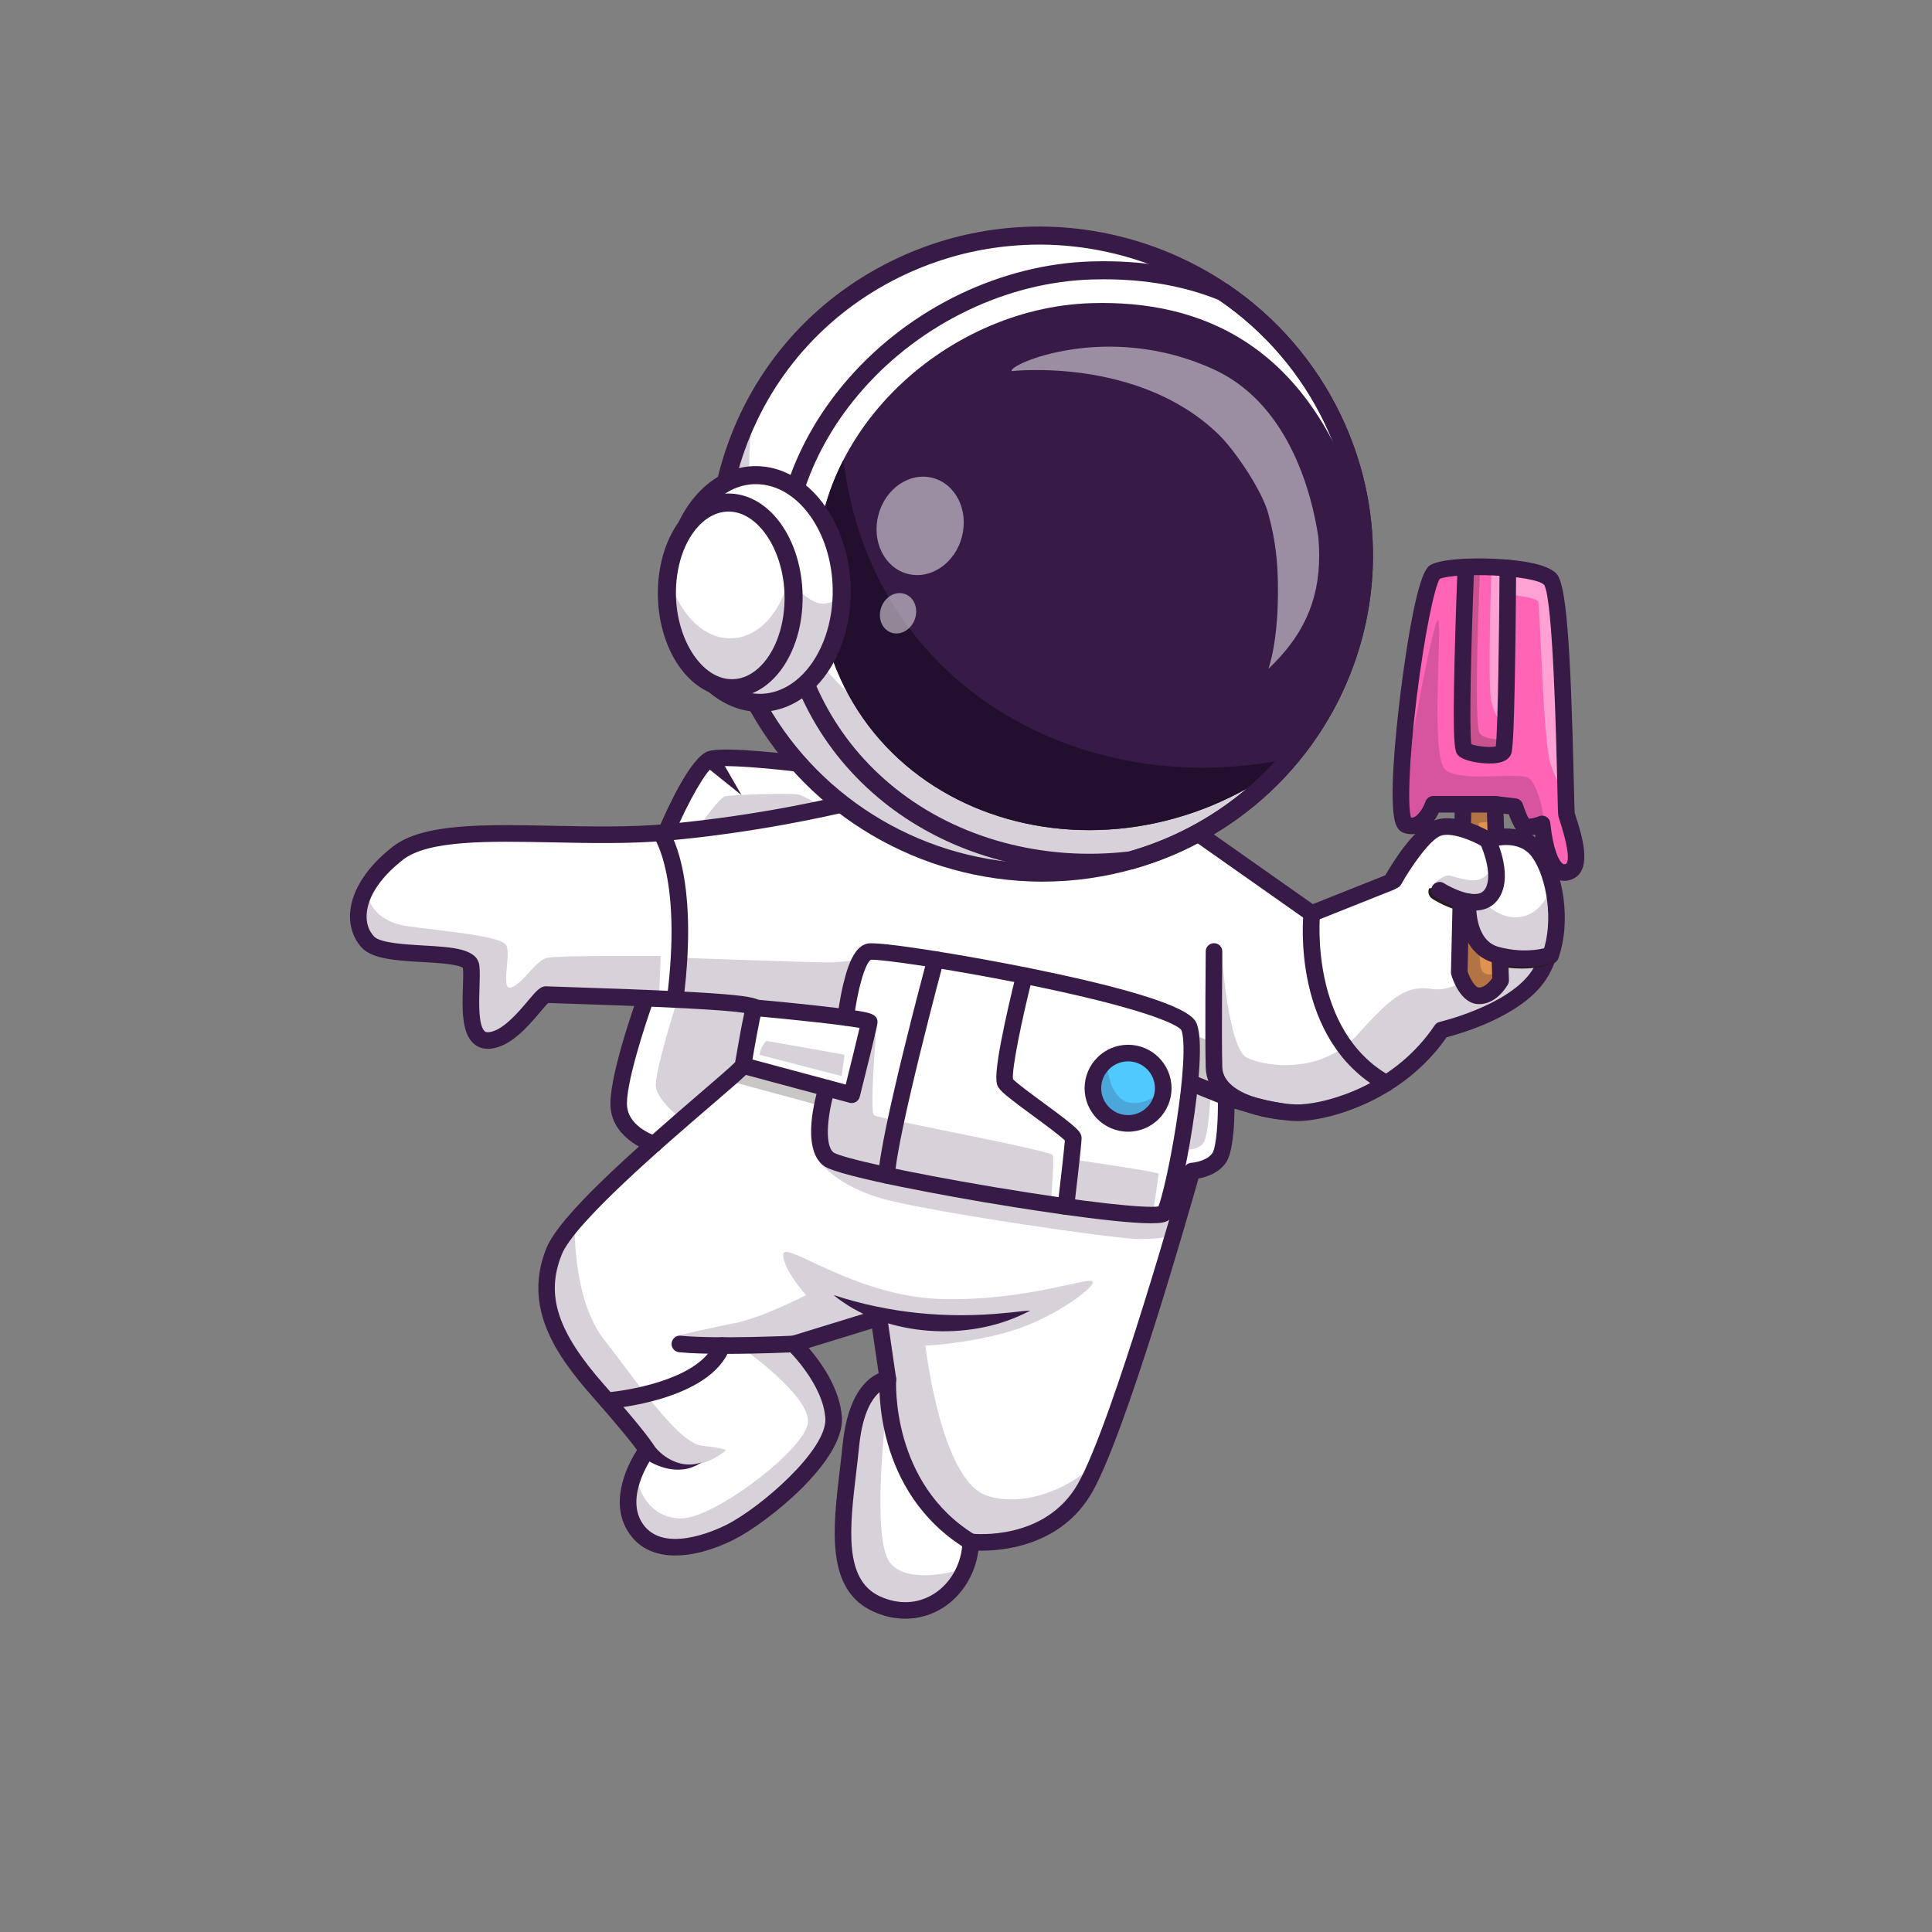 <svg width="844" height="844" viewBox="0 0 844 844" fill="none" xmlns="http://www.w3.org/2000/svg">
<rect x="0" y="0" width="844" height="844" fill="#808080" stroke="none"/>
<g clip-path="url(#clip0_1_486)">
<path d="M492.797 490.767C501.284 490.767 508.164 483.887 508.164 475.4C508.164 466.913 501.284 460.033 492.797 460.033C484.31 460.033 477.43 466.913 477.43 475.4C477.43 483.887 484.31 490.767 492.797 490.767Z" fill="#50C9FF"/>
<path d="M351.117 335.853C339.248 334.37 321.817 332.711 314.128 333.129L323.938 347.348L310.007 334.173C305.986 337.332 298.987 350.6 294.197 361.319C327.115 358.166 355.212 352.191 365.842 349.747C358.36 344.445 352.813 337.95 351.117 335.853Z" fill="white"/>
<path d="M282.166 434.027C286.146 434.192 289.8 434.352 293.155 434.51C298.7 388.957 289.893 369.999 287.559 365.925C272.671 366.999 256.922 366.699 241.643 366.393C213.353 365.819 186.627 365.283 175.012 374.352C165.059 382.123 159.229 390.863 158.596 398.959C158.25 403.4 159.503 407.285 162.221 410.19C165.342 413.526 175.778 414.123 184.986 414.649C196.836 415.326 207.071 415.913 207.81 422.002C208.092 424.338 207.989 427.543 207.867 431.252C207.628 438.509 207.305 448.449 210.551 451.58C211.308 452.312 212.234 452.614 213.481 452.53C220.21 452.072 227.232 443.741 231.876 438.228C235.318 434.147 236.932 432.299 238.825 432.48C239.289 432.523 243.112 432.645 247.952 432.799C261.359 433.227 272.578 433.63 281.987 434.019C282.048 434.019 282.107 434.027 282.166 434.027Z" fill="white"/>
<path d="M307.155 478.504C314.466 472.226 321.387 466.28 322.655 464.761C322.748 464.244 322.879 463.468 323.045 462.508C324.556 453.72 326.071 445.227 327.12 441.218C322.712 440.209 308.094 439.18 283.502 438.137C281.13 444.904 271.091 474.347 272.403 483.969C273.536 492.282 282.286 496.342 285.295 497.504C293.094 490.581 300.734 484.019 307.155 478.504Z" fill="white"/>
<path d="M652.003 419.77C639.007 416.271 637.959 401.413 637.996 396.222C632.135 394.8 626.921 391.511 626.531 391.259C625.592 390.658 625.322 389.411 625.923 388.472C626.524 387.535 627.776 387.263 628.71 387.862C628.858 387.955 643.345 396.963 648.437 390.525C652.847 384.944 649.116 373.573 647.025 368.984C643.067 366.741 633.253 362.257 627.647 364.247C621.617 366.387 612.474 380.855 609.461 386.248C609.235 386.653 608.876 386.968 608.446 387.139L574.975 400.476C574.483 408.205 573.241 451.962 605.555 470.853C613.7 465.557 621.657 458.385 628.073 448.818C628.36 448.392 628.797 448.092 629.297 447.976C629.588 447.909 658.499 441.093 669.636 426.245C670.887 424.576 671.942 422.743 672.831 420.795C670.824 421.181 668.148 421.523 664.924 421.523C661.255 421.523 656.883 421.082 652.003 419.77Z" fill="white"/>
<path d="M651.353 368.855C653.336 373.791 657.263 385.866 651.604 393.025C649.353 395.874 646.228 396.878 642.947 396.878C642.649 396.878 642.349 396.857 642.05 396.84C642.132 401.622 643.347 413.26 653.051 415.87C663.878 418.784 671.919 417.001 674.542 416.238C678.956 401.708 675.618 383.073 669.592 374.436C664.327 366.887 655.389 367.912 651.353 368.855Z" fill="white"/>
<path d="M385.811 605.205C382.336 606.889 375.65 612.571 373.73 631.599C373.354 635.313 372.902 639.125 372.466 642.814C369.524 667.631 366.745 691.071 383.758 698.843C392.38 702.782 401.244 702.375 408.72 697.703C416.396 692.907 421.405 684.146 421.992 674.647C388.683 653.604 385.904 615.81 385.811 605.205Z" fill="white"/>
<g opacity="0.25">
<path d="M626.362 385.697C626.362 385.697 629.835 382.659 632.179 383.18C634.524 383.701 641.383 386.219 645.116 384.83C648.848 383.442 650.308 380.403 650.308 380.403C650.308 380.403 651.682 385.959 650.308 389.432C648.935 392.905 646.852 394.555 642.945 394.207C639.037 393.859 633.829 393.34 632.96 392.298C632.093 391.253 626.362 385.697 626.362 385.697Z" fill="#261C1B"/>
</g>
<path d="M389.491 511.833C401.459 514.376 417.006 517.323 435.177 520.351C445.835 522.128 455.427 523.605 463.879 524.799C465.086 514.542 466.671 500.572 466.837 497.648C465.468 495.871 457.997 490.379 452.479 486.321C444.163 480.209 439.017 476.351 437.652 474.355C434.949 470.399 440.874 444.334 445.033 427.733C432.556 425.258 420.481 423.11 410.178 421.439C407.236 432.506 391.329 492.852 389.491 511.833Z" fill="white"/>
<path d="M507.187 528.439C510.626 521.797 522.312 462.065 517.596 449.434C516.309 445.982 497.901 438.504 450.264 428.786C449.842 428.699 449.42 428.615 448.998 428.53C444.117 448.065 439.891 469.287 441.049 472.191C442.062 473.655 449.164 478.877 454.872 483.074C468.494 493.09 470.891 495.211 470.891 497.264C470.891 499.585 468.656 518.765 467.88 525.36C490.803 528.49 504.484 529.382 507.187 528.439ZM492.797 458.013C502.383 458.013 510.181 465.812 510.181 475.4C510.181 484.986 502.383 492.784 492.797 492.784C483.211 492.784 475.413 484.986 475.413 475.4C475.413 465.814 483.213 458.013 492.797 458.013Z" fill="white"/>
<path d="M570.955 400.056L519.17 363.604C514.709 365.496 497.006 372.466 472.245 375.156C446.392 377.962 407.833 376.337 370.546 352.786C364.87 354.168 331.576 361.996 291.969 365.579C295.411 372.51 302.302 392.468 297.2 434.704C322.273 435.964 328.609 437.067 330.523 438.281C348.709 439.918 360.31 441.207 367.722 442.214C368.811 433.917 372.042 415.351 379.279 413.763C383.516 412.826 418.978 418.286 450.85 424.781C495.274 433.833 519.003 441.653 521.381 448.018C522.959 452.243 522.932 461.13 522.014 471.591L531.591 475.469C529.682 472.973 528.439 469.975 528.325 466.361C527.973 455.112 528.321 416.029 528.323 415.634C528.333 414.526 529.234 413.634 530.342 413.634C530.346 413.634 530.355 413.634 530.361 413.634C531.475 413.644 532.372 414.556 532.361 415.67C532.357 416.062 532.011 455.066 532.359 466.234C532.604 473.992 540.111 478.345 547.163 480.73C550.925 481.751 555.234 482.77 559.372 483.414C559.407 483.418 559.441 483.42 559.447 483.422C559.492 483.426 559.534 483.441 559.578 483.447C562.783 483.937 565.877 484.196 568.516 484.042C575.965 483.616 588.783 480.664 601.669 473.233C569.105 452.565 570.445 407.926 570.955 400.056Z" fill="white"/>
<path d="M380.138 417.71C376.903 418.419 373.301 430.896 371.719 442.794C380.252 444.109 380.889 444.853 381.216 445.242C381.56 445.653 381.767 446.295 381.718 446.828C381.539 448.795 375.278 473.754 374.027 478.738C373.894 479.263 373.559 479.711 373.092 479.987C372.78 480.171 372.426 480.263 372.069 480.263C371.894 480.263 371.719 480.24 371.546 480.194L362.587 477.786C360.517 485.298 357.683 500.585 363.215 504.763C364.741 505.915 372.679 508.151 385.524 510.974C387.618 491.086 402.928 432.983 406.175 420.797C391.941 418.561 381.847 417.375 380.138 417.71Z" fill="white"/>
<path d="M369.244 446.493C369.218 446.491 369.197 446.48 369.172 446.478C359.818 445.214 344.977 443.651 330.983 442.38C329.825 446.902 327.833 458.478 327.023 463.194C326.972 463.487 326.926 463.759 326.881 464.016L370.609 475.767C373.065 465.975 376.439 452.312 377.424 447.833C375.878 447.461 373.029 447.004 369.294 446.497C369.277 446.493 369.261 446.495 369.244 446.493Z" fill="white"/>
<path d="M316.928 589.836C316.878 589.836 316.829 589.836 316.778 589.836C309.02 606.944 279.919 612.141 269.251 613.487C280.778 626.847 283.63 631.154 284.297 632.299C285.472 633.669 287.006 635.042 288.572 636.178C290.243 637.385 292.066 638.389 294.012 639.111C295.953 639.87 298.044 640.174 300.154 640.168C302.293 640.223 304.376 639.583 306.433 638.864C304.528 639.883 302.49 640.879 300.251 641.172C298.046 641.526 295.712 641.55 293.478 641.056C291.235 640.602 289.055 639.809 287.004 638.767C285.645 638.06 284.369 637.292 283.118 636.391C280.124 641.107 272.69 654.689 278.674 665.306C287.861 681.604 313.002 670.087 317.947 667.617C331.538 660.822 363.118 634.954 362.156 619.54C361.285 605.612 348.796 592.106 345.922 589.173C342.411 589.325 329.563 589.836 316.928 589.836Z" fill="white"/>
<path d="M521.605 475.786C519.208 498.551 513.274 526.498 510.415 530.914C509.728 531.975 508.449 532.323 507.411 532.505C506.438 532.678 505.05 532.758 503.298 532.758C495.905 532.758 482.051 531.304 465.772 529.072C465.728 529.074 465.688 529.095 465.643 529.095C465.563 529.095 465.485 529.091 465.403 529.08C465.23 529.059 465.069 529.013 464.915 528.952C423.454 523.227 366.868 512.582 360.776 507.982C352.621 501.823 356.885 483.217 358.681 476.735L325.345 467.779C323.689 469.551 319.697 473.047 309.784 481.563C288.739 499.637 249.567 533.286 243.884 547.494C236.525 565.898 241.827 582.328 262.798 606.098C263.936 607.387 265.01 608.611 266.031 609.779C271.983 609.17 303.298 605.241 312.255 589.806C306.482 589.741 301.008 589.545 296.799 589.125C295.689 589.015 294.881 588.025 294.993 586.916C295.103 585.806 296.088 584.97 297.202 585.109C311.858 586.569 343.322 585.246 346.367 585.114L381.096 574.426C375.093 572.274 369.299 569.495 364.167 565.759C370.984 568.668 377.985 570.81 385.071 572.473C388.618 573.285 392.179 573.99 395.766 574.53C397.568 574.749 399.358 575.03 401.153 575.277L406.572 575.72C408.372 575.946 410.186 575.925 411.997 576.003C413.807 576.049 415.619 576.169 417.432 576.074L422.878 575.975C423.789 575.994 424.688 575.836 425.596 575.783L428.317 575.585C431.966 575.418 435.557 574.787 439.205 574.357C441.047 574.22 442.815 573.732 444.638 573.445C446.449 573.114 448.276 572.812 450.12 572.529C448.405 573.219 446.672 573.888 444.925 574.526C443.172 575.142 441.437 575.863 439.627 576.294C436.019 577.193 432.415 578.267 428.697 578.712C421.323 580.071 413.763 580.159 406.278 579.742C399.421 579.286 392.629 578.001 386.06 576.047L389.867 602.19C389.867 602.192 389.867 602.192 389.867 602.194C389.886 602.331 389.892 602.47 389.884 602.612C389.854 603.07 387.362 648.521 424.749 671.619C428.761 671.927 458.499 673.316 472.324 648.888C487.653 621.806 518.45 512.139 518.758 511.036C518.99 510.209 519.72 509.618 520.579 509.565C520.651 509.561 528.12 509.025 530.988 504.581C533.151 501.233 533.75 488.674 533.64 480.654L521.605 475.786Z" fill="white"/>
<g opacity="0.2">
<path d="M331.783 460.797L367.64 470.087C367.64 470.087 369.028 460.972 368.855 460.797C368.682 460.624 334.821 454.72 334.821 454.72C334.821 454.72 332.582 456.475 331.783 460.797Z" fill="#371A45"/>
</g>
<g opacity="0.25">
<path d="M359.088 483.196L321.843 473.121L326.4 467.783C326.4 467.783 359.719 476.176 359.989 476.626C360.259 477.075 359.088 483.196 359.088 483.196Z" fill="#261C1B"/>
</g>
<g opacity="0.2">
<path d="M516.536 502.21C516.536 502.21 523.438 502.864 525.782 499.218C528.127 495.571 528.907 476.949 528.907 476.949L520.642 473.82L516.536 502.21Z" fill="#371A45"/>
</g>
<g opacity="0.2">
<path d="M357.997 507.548C357.997 507.548 365.6 518.096 385.655 523.696C405.711 529.296 486.845 541.276 497.652 541.276C508.459 541.276 511.586 539.974 511.846 539.453C512.105 538.932 513.321 529.945 513.321 529.945L509.502 529.424C509.502 529.424 472.646 530.336 428.889 522.001C385.134 513.669 357.997 507.548 357.997 507.548Z" fill="#371A45"/>
</g>
<g opacity="0.2">
<path d="M483.914 467.439C483.914 467.439 485.281 480.852 494.006 481.764C502.731 482.675 508.592 475.4 508.592 475.4C508.592 475.4 503.383 492.833 491.077 490.358C478.772 487.883 475.451 478.767 478.185 472.712C480.918 466.656 483.914 467.439 483.914 467.439Z" fill="#371A45"/>
</g>
<g opacity="0.2">
<path d="M162.223 410.192C165.344 413.528 175.78 414.125 184.988 414.651C196.838 415.328 207.073 415.915 207.812 422.004C208.094 424.34 207.991 427.545 207.869 431.254C207.63 438.511 207.307 448.451 210.553 451.582C211.12 452.131 211.783 452.437 212.604 452.521C212.606 452.521 212.606 452.521 212.608 452.521C212.88 452.549 213.171 452.551 213.481 452.53C220.21 452.072 227.232 443.741 231.876 438.228C235.318 434.147 236.932 432.299 238.825 432.48C239.289 432.523 243.112 432.645 247.952 432.799C261.359 433.227 272.578 433.63 281.987 434.019C282.044 434.014 282.103 434.023 282.162 434.025C284.152 434.107 286.061 434.187 287.89 434.268C288.106 433.008 288.625 417.649 288.625 417.649C288.625 417.649 244.091 417.295 239.057 418.434C234.02 419.573 228.464 429.623 223.428 431.36C218.391 433.096 223.428 417.122 221.17 412.954C218.912 408.787 194.082 406.878 178.107 404.62C162.132 402.362 160.674 391.226 160.674 391.226C159.495 393.831 158.79 396.425 158.592 398.955C158.25 403.4 159.505 407.285 162.223 410.192Z" fill="#371A45"/>
</g>
<g opacity="0.2">
<path d="M298.658 418.47C298.371 423.479 297.9 428.872 297.196 434.706C322.269 435.966 328.605 437.07 330.519 438.283C348.705 439.92 360.306 441.209 367.718 442.216C368.467 436.5 370.235 425.916 373.626 419.36C371.641 419.719 367.005 420.424 361.299 420.424C354.235 420.426 305.882 418.725 298.658 418.47Z" fill="#371A45"/>
</g>
<g opacity="0.2">
<path d="M286.551 474.948C287.321 479.951 294.41 486.378 296.47 487.712C300.255 484.431 303.865 481.329 307.155 478.504C314.466 472.226 321.387 466.28 322.655 464.761C322.748 464.244 322.879 463.468 323.045 462.508C324.505 454.019 325.968 445.818 327.01 441.655C326.322 441.387 324.976 441.011 323.193 440.604C318.312 440.021 310.083 439.431 298.565 438.838C297.219 439.078 295.995 439.412 294.957 439.872C294.957 439.872 285.681 469.304 286.551 474.948Z" fill="#371A45"/>
</g>
<g opacity="0.2">
<path d="M470.002 506.725C469.289 513.308 468.333 521.493 467.878 525.358C485.657 527.787 497.844 528.865 503.695 528.789C504.725 524.327 505.982 513.498 506.145 512.804C506.347 511.935 470.066 506.733 470.002 506.725Z" fill="#371A45"/>
</g>
<g opacity="0.2">
<path d="M459.929 504.64C459.395 503.041 414.961 494.491 393.365 489.953C391.432 499 389.974 506.849 389.491 511.835C401.459 514.378 417.006 517.326 435.177 520.353C443.917 521.811 451.928 523.063 459.195 524.126C459.558 519.406 460.497 506.343 459.929 504.64Z" fill="#371A45"/>
</g>
<g opacity="0.2">
<path d="M382.659 452.072C382.659 452.072 381.513 452.373 380.425 452.76C378.479 460.995 374.934 475.123 374.027 478.74C373.894 479.265 373.559 479.713 373.092 479.989C372.78 480.173 372.426 480.266 372.069 480.266C371.894 480.266 371.719 480.242 371.546 480.196L362.587 477.788C360.517 485.3 357.683 500.587 363.215 504.765C364.741 505.917 372.679 508.153 385.524 510.977C386.071 505.792 387.518 497.998 389.413 489.109C385.073 488.167 382.26 487.492 381.88 487.233C379.794 485.8 382.659 452.072 382.659 452.072Z" fill="#371A45"/>
</g>
<g opacity="0.25">
<path d="M522.012 471.596L531.589 475.474C529.68 472.978 528.437 469.979 528.323 466.365C528.241 463.723 528.196 459.539 528.177 454.69L522.312 452.365C522.875 457.123 522.683 463.932 522.012 471.596Z" fill="#261C1B"/>
</g>
<g opacity="0.2">
<path d="M544.724 462.052C536.448 458.011 533.653 415.657 533.653 415.657L532.275 427.079C532.199 439.604 532.127 458.912 532.357 466.24C532.602 473.999 540.109 478.352 547.161 480.736C550.923 481.757 555.232 482.776 559.369 483.42C559.405 483.424 559.439 483.426 559.445 483.428C559.49 483.433 559.532 483.447 559.576 483.454C562.781 483.943 565.874 484.203 568.514 484.049C575.962 483.623 588.781 480.671 601.666 473.239C595.092 469.066 589.918 463.905 585.822 458.277C570.725 468.49 551.824 465.519 544.724 462.052Z" fill="#371A45"/>
</g>
<g opacity="0.2">
<path d="M625.929 432.058C614.643 430.322 608.566 434.662 592.937 452.07C591.69 453.458 590.384 454.701 589.04 455.834C593.224 461.584 598.611 466.793 605.553 470.853C613.698 465.557 621.655 458.385 628.071 448.818C628.358 448.392 628.795 448.092 629.295 447.976C629.586 447.909 658.497 441.093 669.634 426.245C670.885 424.576 671.94 422.743 672.828 420.795C670.822 421.181 668.146 421.523 664.922 421.523C661.255 421.523 656.883 421.082 652.005 419.77C652.003 419.77 637.216 433.795 625.929 432.058Z" fill="#371A45"/>
</g>
<g opacity="0.25">
<path d="M665.171 400.716C657.362 403.274 650.72 398.208 648.122 395.796C646.523 396.553 644.763 396.876 642.949 396.876C642.847 396.876 642.744 396.868 642.643 396.864C642.436 396.994 642.24 397.123 642.064 397.248C642.206 402.244 643.603 413.328 653.053 415.87C663.88 418.784 671.921 417.001 674.544 416.238C677.027 408.066 677.057 398.594 675.535 390.333C673.885 394.154 670.784 398.879 665.171 400.716Z" fill="#261C1B"/>
</g>
<g opacity="0.2">
<path d="M306.431 631.523C300.607 630.818 292.127 621.692 283.474 610.841C277.739 612.265 272.589 613.065 269.249 613.487C280.776 626.847 283.628 631.154 284.295 632.299C285.47 633.669 287.004 635.042 288.57 636.178C290.241 637.385 292.064 638.389 294.01 639.111C295.951 639.87 298.042 640.174 300.152 640.168C302.291 640.223 304.374 639.583 306.431 638.864C305.844 639.178 305.239 639.482 304.625 639.771C312.453 638.039 317.196 633.481 317.196 633.481C317.196 633.481 316.85 632.787 306.431 631.523Z" fill="#371A45"/>
</g>
<g opacity="0.2">
<path d="M251.128 538.153C251.128 538.153 249.858 538.985 248.625 539.791C246.395 542.726 244.749 545.338 243.886 547.499C236.527 565.902 241.829 582.333 262.8 606.102C263.938 607.391 265.012 608.615 266.033 609.784C268.242 609.558 273.945 608.872 280.7 607.313C274.789 599.708 268.924 591.633 263.891 585.211C250.693 568.366 251.128 538.153 251.128 538.153Z" fill="#371A45"/>
</g>
<g opacity="0.2">
<path d="M352.967 621.325C352.1 632.96 311.727 663.606 297.402 663.346C283.078 663.086 279.345 649.802 279.345 649.802C278.94 649.255 278.193 649.097 277.353 649.298C276.022 654.446 275.804 660.217 278.672 665.306C287.859 681.604 313 670.087 317.945 667.617C331.536 660.822 363.116 634.954 362.154 619.54C361.283 605.612 348.794 592.106 345.92 589.173C343.213 589.289 334.935 589.621 325.491 589.766C330.2 593.191 353.75 610.853 352.967 621.325Z" fill="#371A45"/>
</g>
<g opacity="0.2">
<path d="M431.105 653.368C410.963 646.688 404.278 587.814 404.278 587.814C404.278 587.814 420.036 587.38 439.321 582.17C458.606 576.961 477.727 563.026 477.432 560.032C477.136 557.036 448.556 568.628 410.79 567.455C373.023 566.284 342.158 541.278 342.158 548.051C342.158 554.822 352.142 565.763 352.142 565.763C352.142 565.763 333.171 575.661 320.669 578.075C308.168 580.488 294.537 583.822 294.537 583.822L295.145 586.325H295.155C295.493 585.531 296.301 585 297.202 585.114C311.858 586.574 343.322 585.251 346.367 585.118L381.096 574.431C375.093 572.278 369.299 569.5 364.167 565.763C370.984 568.672 377.985 570.814 385.071 572.477C388.618 573.289 392.179 573.994 395.766 574.534C397.568 574.753 399.358 575.034 401.153 575.281L406.572 575.724C408.371 575.95 410.186 575.929 411.996 576.007C413.807 576.053 415.619 576.173 417.432 576.079L422.878 575.979C423.789 575.998 424.688 575.84 425.595 575.787L428.317 575.589C431.965 575.422 435.557 574.791 439.205 574.361C441.047 574.224 442.815 573.736 444.638 573.449C446.449 573.118 448.276 572.816 450.12 572.534C448.405 573.224 446.672 573.893 444.925 574.53C443.172 575.146 441.437 575.868 439.627 576.298C436.019 577.197 432.415 578.271 428.697 578.716C421.323 580.075 413.763 580.164 406.278 579.746C399.421 579.29 392.629 578.005 386.06 576.051L389.867 602.194C389.867 602.196 389.867 602.196 389.867 602.198C389.886 602.335 389.892 602.475 389.884 602.616C389.854 603.074 387.362 648.525 424.749 671.624C428.76 671.932 458.499 673.32 472.323 648.893C473.514 646.791 474.796 644.189 476.151 641.183C467.987 649.108 448.122 659.01 431.105 653.368Z" fill="#371A45"/>
</g>
<g opacity="0.2">
<path d="M388.649 682.446C380.705 671.767 386.942 618.373 386.942 618.373L386.938 618.325C386.05 612.619 385.835 607.977 385.809 605.205C382.334 606.889 375.647 612.571 373.727 631.599C373.352 635.313 372.9 639.125 372.463 642.814C369.522 667.631 366.743 691.071 383.756 698.843C392.378 702.782 401.242 702.375 408.718 697.703C413.197 694.905 416.759 690.751 419.071 685.893C414.358 687.214 395.572 691.753 388.649 682.446Z" fill="#371A45"/>
</g>
<g opacity="0.2">
<path d="M306.735 359.217C306.735 359.217 308.507 359.322 310.946 359.438C330.137 356.985 346.601 353.87 357.303 351.621C355.67 350.15 351.302 347.897 349.19 347.19C347.152 346.51 332.874 346.821 323.9 347.289L323.94 347.346L323.881 347.289C320.245 347.479 317.479 347.696 316.766 347.884C314.289 348.538 306.735 359.217 306.735 359.217Z" fill="#371A45"/>
</g>
<path d="M395.501 707.135C390.816 707.135 386.037 706.086 381.416 703.974C360.662 694.494 363.815 667.885 366.864 642.151C367.298 638.486 367.746 634.696 368.117 631.031C370.324 609.153 378.766 602.152 383.834 599.913L380.986 580.362L353.307 588.88C358.54 594.976 367.001 606.652 367.784 619.186C368.976 638.264 335.159 665.317 320.467 672.662C303.825 680.983 282.816 684.146 273.756 668.074C266.263 654.781 274.682 639.102 278.284 633.449C276.332 630.74 271.247 624.199 258.568 609.83C242.239 591.323 228.524 570.709 238.647 545.399C244.365 531.102 275.108 503.91 306.108 477.284C312.934 471.423 319.41 465.858 321.155 464.021C321.237 463.546 321.34 462.942 321.463 462.238C322.79 454.513 324.126 447.004 325.164 442.482C316.905 441.174 290.946 439.815 247.79 438.437C243.3 438.293 240.787 438.213 239.453 438.156C238.664 438.926 237.318 440.528 236.193 441.861C230.933 448.103 222.985 457.535 213.868 458.157C211.04 458.347 208.54 457.478 206.634 455.64C201.585 450.768 201.929 440.302 202.231 431.067C202.336 427.853 202.436 424.811 202.235 422.89C200.446 421.181 190.596 420.618 184.667 420.28C173.404 419.637 162.765 419.027 158.102 414.043C154.328 410.009 152.507 404.495 152.973 398.518C153.73 388.824 160.324 378.663 171.543 369.902C184.737 359.599 211.162 360.133 241.757 360.749C258.116 361.078 275.034 361.42 290.659 360.034C333.853 356.2 369.651 347.198 370.007 347.108C370.978 346.863 372.008 347.027 372.852 347.568C442.053 391.831 517.144 358.348 517.895 358.004C519.064 357.468 520.436 357.594 521.489 358.335L573.538 394.973L605.175 382.366C608.182 377.15 617.574 361.831 625.761 358.926C633.762 356.084 644.898 361.401 648.994 363.616C655.571 361.776 667.397 361.422 674.223 371.206C682.819 383.526 687.062 412.41 674.151 429.628C663.137 444.311 638.207 451.515 631.962 453.127C613.09 480.225 582.531 488.893 568.837 489.676C559.675 490.193 546.397 486.539 539.295 484.315C539.227 491.421 538.649 503.123 535.733 507.645C532.627 512.46 526.93 514.22 523.552 514.855C518.904 531.294 491.837 625.885 477.24 651.673C463.584 675.795 437.192 677.62 427.41 677.409C426.06 687.763 420.259 697.148 411.714 702.489C406.766 705.578 401.204 707.135 395.501 707.135ZM388.012 606.106C388.014 606.11 377.783 607.427 375.327 631.759C374.951 635.488 374.498 639.309 374.061 643.003C371.191 667.222 368.48 690.099 384.427 697.382C392.54 701.088 400.866 700.72 407.871 696.342C415.394 691.641 420.215 682.889 420.451 673.499C420.477 672.484 420.928 671.524 421.694 670.858C422.462 670.191 423.479 669.872 424.481 669.99C425.787 670.132 456.699 673.24 470.927 648.103C486.159 621.19 516.906 511.709 517.214 510.607C517.629 509.12 518.942 508.061 520.482 507.968C522.339 507.839 527.633 506.826 529.639 503.714C531.408 500.973 532.25 488.946 532.013 479.375C531.984 478.181 532.545 477.048 533.513 476.349C534.482 475.649 535.731 475.47 536.858 475.875C537.058 475.946 557.152 483.091 568.419 482.441C581.067 481.719 609.528 473.575 626.738 447.923C627.25 447.16 628.035 446.617 628.932 446.411C629.217 446.345 657.569 439.652 668.349 425.281C678.795 411.353 675.557 385.79 668.275 375.354C662.183 366.625 650.329 370.776 649.827 370.955C648.806 371.322 647.662 371.219 646.732 370.664C642.05 367.885 632.88 364.091 628.181 365.758C623.507 367.416 615.238 379.197 610.858 387.031C610.453 387.757 609.809 388.322 609.037 388.63L574.397 402.434C573.262 402.888 571.972 402.736 570.97 402.031L518.967 365.429C513.34 367.743 496.042 374.189 472.416 376.755C446.44 379.578 407.76 377.96 370.261 354.507C362.918 356.271 330.029 363.817 291.298 367.254C275.281 368.676 258.165 368.33 241.61 367.997C213.612 367.433 187.165 366.899 176.001 375.616C166.407 383.108 160.795 391.441 160.198 399.083C159.887 403.065 160.991 406.527 163.394 409.095C166.076 411.961 177.061 412.589 185.081 413.049C197.652 413.769 208.506 414.389 209.405 421.814C209.702 424.272 209.597 427.532 209.472 431.309C209.257 437.874 208.934 447.793 211.667 450.43C211.977 450.73 212.393 451 213.376 450.932C219.425 450.521 226.454 442.18 230.653 437.198C234.349 432.812 236.212 430.594 238.987 430.887C239.504 430.927 243.452 431.054 248.022 431.2C329.725 433.81 330.897 435.576 332.517 438.019C333.205 439.057 333.353 440.368 332.907 441.522C331.952 444.009 329.432 458.657 328.605 463.47C328.392 464.713 328.229 465.65 328.143 466.133C327.793 468.065 327.288 468.648 310.83 482.785C289.891 500.771 250.915 534.25 245.376 548.094C238.278 565.839 243.5 581.803 264.003 605.038C282.926 626.484 285.586 631.219 285.928 631.949C286.494 633.158 286.346 634.58 285.548 635.648C285.428 635.811 273.268 652.446 280.073 664.519C288.545 679.553 312.512 668.543 317.228 666.184C332.179 658.708 361.409 633.338 360.553 619.642C359.614 604.618 344.371 589.886 344.217 589.741C343.289 588.852 342.898 587.538 343.194 586.287C343.491 585.035 344.424 584.035 345.654 583.656L382.9 572.196C383.908 571.884 385.005 572.029 385.902 572.595C386.797 573.16 387.398 574.089 387.55 575.135L391.458 601.962C391.612 603.017 391.403 604.082 390.696 604.882C389.989 605.682 389.061 606.14 388.012 606.106Z" fill="#371A45"/>
<path d="M294.938 440.239C294.784 440.239 294.63 440.23 294.472 440.209C292.488 439.954 291.085 438.139 291.34 436.154C298.073 383.701 285.846 366.169 285.721 365.998C284.553 364.393 284.886 362.131 286.479 360.945C288.072 359.759 290.311 360.063 291.513 361.643C292.098 362.411 305.718 381.074 298.529 437.078C298.295 438.905 296.734 440.239 294.938 440.239Z" fill="#371A45"/>
<path d="M285.745 503.429C285.403 503.429 285.055 503.381 284.709 503.277C284.054 503.083 268.666 498.348 266.812 484.728C265.176 472.733 277.305 438.654 278.693 434.808C279.372 432.923 281.451 431.951 283.331 432.63C285.213 433.31 286.188 435.386 285.508 437.268C281.904 447.255 272.808 475.075 273.992 483.749C275.224 492.79 286.662 496.299 286.779 496.333C288.697 496.905 289.787 498.922 289.216 500.84C288.749 502.412 287.306 503.429 285.745 503.429Z" fill="#371A45"/>
<path d="M290.975 367.269C290.501 367.269 290.02 367.176 289.557 366.978C287.715 366.193 286.861 364.066 287.646 362.224C291.682 352.752 301.884 330.472 309.448 328.145C316.608 325.946 346.686 329.603 352.644 330.358C353.604 330.481 354.476 330.981 355.064 331.751C355.138 331.848 362.758 341.683 372.723 347.494C374.451 348.502 375.038 350.72 374.029 352.448C373.021 354.176 370.801 354.759 369.075 353.752C359.93 348.42 352.805 340.404 350.285 337.366C336.121 335.623 315.599 333.836 311.579 335.072C308.659 336.247 300.74 349.988 294.311 365.066C293.725 366.442 292.385 367.269 290.975 367.269Z" fill="#371A45"/>
<path d="M314.187 330.405L323.938 347.348L308.685 335.121C304.389 331.194 310.966 325.558 314.187 330.405Z" fill="#371A45"/>
<path d="M372.067 481.871C371.752 481.871 371.436 481.829 371.126 481.747L323.636 468.983C321.703 468.464 320.558 466.477 321.079 464.544C321.598 462.611 323.583 461.461 325.518 461.987L369.45 473.792C371.601 465.196 374.301 454.258 375.5 449.073C368.307 447.738 347.831 445.501 329.202 443.83C327.208 443.651 325.738 441.891 325.917 439.897C326.096 437.905 327.848 436.445 329.85 436.612C329.977 436.622 342.618 437.76 355.075 439.114C362.418 439.914 368.269 440.633 372.47 441.252C379.703 442.317 383.687 442.904 383.319 446.972C383.138 448.953 377.85 470.121 375.584 479.132C375.348 480.074 374.742 480.882 373.905 481.373C373.341 481.702 372.708 481.871 372.067 481.871Z" fill="#371A45"/>
<path d="M502.84 534.395C485.302 534.395 440.6 526.998 430.944 525.363C420.221 523.548 366.404 514.243 359.814 509.27C349.777 501.69 356.328 478.763 357.744 474.244C358.341 472.334 360.377 471.275 362.283 471.87C364.192 472.467 365.256 474.499 364.661 476.408C361.865 485.363 359.78 500.161 364.182 503.486C367.406 505.678 394.728 511.966 434.833 518.668C475.064 525.394 500.456 527.899 506.069 527.036C507.636 523.134 511.006 509.059 513.812 491.197C517.024 470.747 517.906 455.011 516.119 450.063C514.42 447.383 498.502 440.237 449.392 430.248C415.693 423.395 384.594 418.911 380.463 419.289C378.028 420.462 374.483 432.645 373.075 444.902C372.848 446.89 371.043 448.31 369.062 448.088C367.075 447.86 365.648 446.065 365.876 444.075C365.91 443.788 366.699 436.981 368.4 429.858C371.073 418.658 374.322 413.212 378.935 412.199C383.858 411.11 421.814 417.231 451.171 423.213C518.992 437.034 521.82 444.609 522.885 447.461C528.078 461.375 516.235 524.884 511.768 531.788C510.732 533.387 508.949 533.866 507.695 534.087C506.491 534.298 504.843 534.395 502.84 534.395Z" fill="#371A45"/>
<path d="M535.634 482.914C535.18 482.914 534.72 482.827 534.275 482.648L519.284 476.577C517.429 475.826 516.534 473.714 517.285 471.859C518.037 470.005 520.147 469.11 522.003 469.861L536.995 475.932C538.85 476.683 539.744 478.795 538.993 480.65C538.423 482.059 537.067 482.914 535.634 482.914Z" fill="#371A45"/>
<path d="M387.343 517.066C387.276 517.066 387.208 517.064 387.141 517.062C385.143 516.95 383.613 515.241 383.722 513.243C384.767 494.365 404.367 421.316 405.202 418.217C405.721 416.284 407.705 415.138 409.642 415.659C411.574 416.178 412.72 418.166 412.199 420.099C411.996 420.85 391.96 495.512 390.96 513.644C390.852 515.572 389.253 517.066 387.343 517.066Z" fill="#371A45"/>
<path d="M465.647 530.703C465.506 530.703 465.36 530.695 465.217 530.678C463.229 530.443 461.809 528.641 462.046 526.654C463.423 515.028 464.884 502.047 465.19 498.224C463.155 496.164 456.243 491.083 451.529 487.617C442.083 480.673 437.791 477.404 436.327 475.263C435.24 473.672 433.751 471.49 438.848 447.447C441.224 436.243 443.969 425.387 443.997 425.279C444.488 423.338 446.465 422.169 448.398 422.656C450.337 423.148 451.513 425.119 451.021 427.058C446.392 445.326 441.92 467.103 442.526 471.429C444.153 473.197 451.126 478.324 455.821 481.776C470.623 492.658 472.492 494.394 472.492 497.257C472.492 499.939 469.783 522.926 469.239 527.504C469.023 529.348 467.46 530.703 465.647 530.703Z" fill="#371A45"/>
<path d="M492.799 494.39C482.327 494.39 473.809 485.87 473.809 475.4C473.809 464.93 482.329 456.41 492.799 456.41C503.269 456.41 511.789 464.93 511.789 475.4C511.789 485.872 503.269 494.39 492.799 494.39ZM492.799 463.656C486.323 463.656 481.055 468.924 481.055 475.398C481.055 481.873 486.323 487.142 492.799 487.142C499.275 487.142 504.541 481.873 504.541 475.398C504.541 468.924 499.273 463.656 492.799 463.656Z" fill="#371A45"/>
<path d="M559.273 489.06C559.167 489.06 559.059 489.056 558.952 489.045C557.66 488.931 527.336 486.038 526.722 466.415C526.369 455.135 526.705 417.231 526.719 415.624C526.738 413.623 528.361 412.034 530.376 412.032C532.376 412.051 533.984 413.687 533.967 415.689C533.963 416.081 533.615 455.053 533.965 466.188C534.372 479.198 559.34 481.804 559.593 481.827C561.585 482.006 563.056 483.764 562.878 485.756C562.708 487.64 561.127 489.06 559.273 489.06Z" fill="#371A45"/>
<path d="M605.564 476.843C604.967 476.843 604.363 476.695 603.806 476.385C564.098 454.298 569.215 400.951 569.453 398.691C569.662 396.701 571.439 395.249 573.435 395.465C575.424 395.674 576.868 397.454 576.661 399.444C576.608 399.95 571.838 450.312 607.33 470.053C609.079 471.026 609.708 473.231 608.735 474.98C608.07 476.172 606.836 476.841 605.564 476.843Z" fill="#371A45"/>
<path d="M642.9 398.452C636.758 398.452 629.959 395.368 625.663 392.608C623.98 391.527 623.492 389.284 624.573 387.601C625.655 385.917 627.896 385.429 629.578 386.51C632.39 388.305 643.592 394.066 647.177 389.527C651.218 384.417 647.088 372.795 645.324 369.125C644.457 367.324 645.215 365.159 647.015 364.289C648.814 363.42 650.977 364.173 651.851 365.973C652.752 367.836 660.434 384.442 652.863 394.021C650.31 397.252 646.734 398.452 642.9 398.452Z" fill="#261C1B"/>
<path d="M664.89 423.12C661.097 423.12 656.592 422.667 651.585 421.318C634.831 416.809 636.386 395.235 636.462 394.319C636.623 392.323 638.376 390.839 640.368 391C642.36 391.162 643.843 392.905 643.687 394.897C643.674 395.07 642.552 411.382 653.469 414.322C666.045 417.706 674.807 414.474 674.894 414.44C676.761 413.731 678.852 414.659 679.57 416.52C680.287 418.381 679.378 420.468 677.521 421.194C677.228 421.308 672.474 423.12 664.89 423.12Z" fill="#261C1B"/>
<path d="M265.189 615.512C263.313 615.512 261.727 614.067 261.581 612.166C261.427 610.172 262.921 608.429 264.917 608.275C276.087 607.414 306.336 601.827 312.069 586.538C312.772 584.664 314.858 583.712 316.734 584.417C318.608 585.12 319.557 587.209 318.855 589.082C310.326 611.822 267.297 615.362 265.47 615.502C265.375 615.51 265.282 615.512 265.189 615.512Z" fill="#371A45"/>
<path d="M316.939 591.439C309.45 591.439 302.03 591.262 296.641 590.724C294.649 590.526 293.197 588.749 293.393 586.759C293.592 584.768 295.366 583.331 297.358 583.512C312.582 585.031 346.211 583.514 346.549 583.499C348.526 583.394 350.243 584.953 350.334 586.953C350.425 588.952 348.88 590.648 346.88 590.739C345.962 590.781 331.327 591.439 316.939 591.439Z" fill="#371A45"/>
<path d="M364.167 565.761C388.419 573.703 413.767 576.14 439.036 573.589C442.697 573.321 446.314 572.7 450.118 572.534C448.459 573.405 446.757 574.188 445.037 574.96C420.057 586.023 385.583 583.383 364.167 565.761Z" fill="#371A45"/>
<path d="M424.07 677.215C423.426 677.215 422.777 677.044 422.188 676.685C381.45 651.866 384.119 604.262 384.254 602.247C384.385 600.249 386.1 598.753 388.109 598.871C390.105 599.002 391.616 600.728 391.485 602.724C391.451 603.27 389.078 648.027 425.958 670.499C427.667 671.539 428.208 673.769 427.167 675.479C426.484 676.597 425.292 677.215 424.07 677.215Z" fill="#371A45"/>
<path d="M285.283 630.998C289.954 637.522 298.468 641.771 306.433 638.864C305.568 639.334 304.443 640.153 303.526 640.478C296.959 643.529 289.176 641.738 283.158 638.134C281.911 637.393 280.822 636.68 279.67 635.675C275.503 631.685 282.099 626.178 285.283 630.998Z" fill="#371A45"/>
<path d="M682.359 356.214C682.216 355.567 682.15 353.265 681.908 342.826C681.431 322.153 679.975 259.245 675.829 254.472C674.012 252.556 667.963 251.185 660.711 250.389C660.565 274.726 660.078 325.968 658.527 329.069C657.877 330.367 656.455 331.234 654.294 331.646C653.248 331.846 651.986 331.941 650.631 331.941C646.034 331.941 640.358 330.846 638.317 329.019C637.266 328.08 636.076 327.014 637.077 286.728C637.467 271.048 638.058 255.39 638.277 249.786C633.395 250.086 629.487 250.714 627.771 251.696C625.649 253.73 620.948 274.68 617.245 304.853C613.386 336.296 613.337 355.824 615.247 358.546C616.434 358.922 617.538 358.848 618.61 358.324C621.615 356.866 623.699 352.326 624.25 350.701C624.526 349.88 625.296 349.329 626.162 349.329H639.185H653.075C653.113 349.329 653.148 349.338 653.186 349.34C653.229 349.342 653.271 349.338 653.315 349.344L662.042 350.384C662.838 350.479 663.502 351.036 663.734 351.802C663.747 351.843 664.994 355.919 666.671 358.795C667.167 359.643 670.484 359.118 672.854 358.09C673.44 357.835 674.12 357.873 674.675 358.2C675.23 358.523 675.597 359.092 675.664 359.732C676.74 370.01 679.137 377.144 682.072 378.813C682.638 379.135 683.467 379.42 684.862 378.775C686.75 377.905 687.968 373.673 683.045 358.466C682.693 357.377 682.458 356.655 682.359 356.214Z" fill="#FF64B5"/>
<path d="M654.895 327.246C655.887 322.712 656.503 278.518 656.676 250.014C651.901 249.647 646.871 249.512 642.322 249.617C641.199 277.514 640.003 320.866 641.294 326.225C643.778 327.795 653.254 328.552 654.895 327.246Z" fill="#FF64B5"/>
<path d="M641.157 353.368L639.501 424.526C640.277 427.015 642.845 433.025 646.131 433.025C649.84 433.025 652.672 429.083 653.53 427.739L651.123 353.368H641.157Z" fill="#E09251"/>
<g opacity="0.25">
<path d="M646.521 249.588C646.521 249.588 643.483 317.705 646.521 320.57C649.559 323.436 656.676 323.045 656.676 323.045C656.676 323.045 655.55 327.312 655.159 327.913C654.769 328.514 653.857 329.905 652.034 329.926C650.211 329.947 645.135 329.612 643.44 329.063C641.746 328.514 638.693 327.993 638.722 326.691C638.752 325.389 640.735 249.581 640.735 249.581C640.735 249.581 645.434 247.887 646.521 249.588Z" fill="#261C1B"/>
</g>
<g opacity="0.25">
<path d="M641.157 353.368L639.501 424.526C640.277 427.015 642.845 433.025 646.131 433.025C649.84 433.025 652.672 429.083 653.53 427.739L653.452 425.3C651.695 425.872 648.777 426.319 647.262 423.756C645.004 419.936 646.046 360.029 646.046 359.595C646.046 359.16 651.309 359.071 651.309 359.071L651.123 353.366H641.157V353.368Z" fill="#261C1B"/>
</g>
<g opacity="0.2">
<path d="M667.834 339.887C663.667 337.108 637.967 341.972 631.369 336.241C624.771 330.51 630.154 272.342 628.244 270.954C626.335 269.565 616.401 325.628 616.088 326.17C615.588 327.039 615.164 328.056 614.795 329.173C613.523 346.24 613.89 356.617 615.242 358.546C616.43 358.922 617.534 358.848 618.606 358.324C621.61 356.866 623.695 352.326 624.246 350.701C624.522 349.88 625.292 349.329 626.157 349.329H639.18H653.07C653.108 349.329 653.144 349.338 653.182 349.34C653.224 349.342 653.267 349.338 653.311 349.344L662.038 350.384C662.833 350.479 663.498 351.036 663.73 351.802C663.743 351.843 664.99 355.919 666.667 358.795C667.163 359.643 670.48 359.118 672.85 358.09C673.28 357.902 673.759 357.875 674.204 358.004C674.202 352.505 670.946 341.963 667.834 339.887Z" fill="#371A45"/>
</g>
<g opacity="0.4">
<path d="M651.513 306.549C653.248 312.968 655.613 315.926 655.617 315.93C656.189 299.922 656.552 270.804 656.676 250.014C654.976 249.883 653.243 249.792 651.513 249.721C651.505 249.921 649.779 300.137 651.513 306.549Z" fill="white"/>
</g>
<g opacity="0.4">
<path d="M672.001 262.965C672.695 265.05 674.259 324.085 677.211 333.289C678.899 338.554 680.699 341.938 681.933 343.873C681.925 343.525 681.918 343.192 681.908 342.824C681.431 322.151 679.975 259.243 675.829 254.47C674.012 252.554 667.963 251.183 660.711 250.387C660.694 253.238 660.673 256.468 660.645 259.937C663.443 260.241 671.429 261.25 672.001 262.965Z" fill="white"/>
</g>
<path d="M646.131 438.667C637.904 438.667 634.367 427.11 633.992 425.792C633.893 425.441 633.846 425.078 633.855 424.713L635.564 351.264C635.608 349.298 637.218 347.726 639.187 347.726H653.077C655.033 347.726 656.636 349.277 656.698 351.233L659.187 428.155C659.209 428.803 659.057 429.444 658.744 430.012C658.259 430.896 653.786 438.667 646.131 438.667ZM641.111 424.298C642.124 427.421 644.388 431.419 646.129 431.419C648.545 431.419 650.819 428.86 651.906 427.288L649.566 354.972H642.723L641.111 424.298Z" fill="#371A45"/>
<path d="M683.328 384.809C681.657 384.809 680.285 384.29 679.281 383.718C675.061 381.319 672.149 374.913 670.598 364.65C667.043 365.277 663.574 364.686 661.795 361.639C660.656 359.687 659.719 357.385 659.107 355.716L652.646 354.944C650.659 354.708 649.241 352.904 649.479 350.916C649.718 348.929 651.513 347.504 653.507 347.749L662.232 348.791C663.66 348.962 664.853 349.96 665.27 351.338C665.281 351.374 666.372 354.932 667.845 357.611C668.727 357.7 670.759 357.25 672.212 356.617C673.272 356.157 674.487 356.231 675.481 356.814C676.479 357.396 677.137 358.417 677.257 359.565C678.464 371.075 681.032 376.378 682.864 377.418C683.06 377.53 683.359 377.698 684.187 377.319C684.216 377.306 686.97 375.81 681.515 358.955C681.106 357.687 680.901 357.056 680.794 356.563C680.621 355.788 680.572 354.381 680.306 342.869C679.844 322.855 678.439 262.115 674.578 255.487C669.851 250.978 635.484 249.957 628.924 252.909C626.704 256.418 622.313 276.824 618.867 304.804C615.32 333.608 614.964 352.716 616.403 357.16C616.93 357.217 617.405 357.122 617.899 356.885C620.365 355.697 622.262 351.539 622.733 350.178C623.237 348.715 624.615 347.724 626.162 347.724H639.184C641.185 347.724 642.807 349.346 642.807 351.347C642.807 353.347 641.185 354.969 639.184 354.969H628.569C627.309 357.59 624.881 361.553 621.07 363.401C618.572 364.61 615.831 364.747 613.141 363.789C609.836 362.614 609.028 358.481 608.646 354.187C607.473 341.01 610.254 313.478 612.991 293.904C619.11 250.145 623.37 247.712 624.974 246.794C629.639 244.129 642.695 243.671 652.452 244.091C662.589 244.526 675.582 246.007 679.929 250.592C684.087 254.977 686.081 279.079 687.552 342.7C687.691 348.715 687.812 353.944 687.902 355.107C687.993 355.421 688.215 356.107 688.413 356.721C690.846 364.241 695.912 379.887 687.227 383.896C685.796 384.556 684.49 384.807 683.328 384.809Z" fill="#371A45"/>
<path d="M650.751 333.526C645.934 333.526 639.712 332.424 637.245 330.217C635.564 328.711 634.452 327.717 635.471 286.69C635.954 267.208 636.752 247.748 636.76 247.554C636.842 245.553 638.505 243.996 640.531 244.083C642.529 244.165 644.084 245.853 644.002 247.851C642.645 280.822 641.795 317.825 642.74 325.113C645.181 326.041 651.093 326.689 653.446 326.096C654.368 318.3 654.936 275.003 655.083 248.119C655.094 246.125 656.714 244.515 658.706 244.515C658.713 244.515 658.719 244.515 658.725 244.515C660.728 244.526 662.34 246.157 662.329 248.159C662.329 248.351 662.219 267.628 661.924 287.038C661.31 327.096 660.563 328.59 659.964 329.789C659.08 331.559 657.274 332.713 654.598 333.224C653.539 333.424 652.209 333.526 650.751 333.526Z" fill="#371A45"/>
<path d="M581.191 304.218C570.765 325.031 555.012 343.337 534.722 356.982C530.583 359.763 526.272 362.35 521.776 364.72C519.592 365.88 517.347 366.984 515.066 368.054C508.172 371.242 501.152 373.825 494.054 375.829C487.94 377.57 481.764 378.87 475.583 379.762C468.122 380.842 460.638 381.304 453.207 381.195C450.495 381.146 447.795 381.026 445.104 380.836C395.847 377.253 349.832 348.262 327.212 301.019C293.877 231.433 323.948 148.628 394.353 116.061C407.918 109.798 421.998 105.829 436.12 104.055C437.768 103.831 439.431 103.656 441.093 103.512C445.539 103.103 449.979 102.905 454.403 102.915C464.635 102.945 474.788 104.084 484.669 106.257C494.548 108.42 504.18 111.627 513.361 115.805C516.281 117.132 519.157 118.552 521.989 120.08C526.232 122.372 530.361 124.863 534.37 127.594C554.364 141.127 571.107 159.913 582.208 183.097C601.386 223.122 599.578 267.518 581.191 304.218Z" fill="white"/>
<path d="M455.325 381.606C454.618 381.606 453.91 381.602 453.201 381.591C450.491 381.543 447.759 381.421 445.075 381.231C394.013 377.517 348.713 346.846 326.854 301.188C310.75 267.573 308.803 229.823 321.372 194.892C334.04 159.683 359.901 131.556 394.186 115.698C407.563 109.522 421.656 105.47 436.069 103.658C437.631 103.447 439.31 103.263 441.058 103.116C445.489 102.708 449.964 102.502 454.403 102.516C464.567 102.546 474.777 103.673 484.753 105.867C494.639 108.03 504.317 111.252 513.523 115.442C516.479 116.784 519.391 118.228 522.176 119.73C526.506 122.068 530.684 124.604 534.594 127.267C555.232 141.237 571.821 160.484 582.565 182.926C601.154 221.723 600.782 265.999 581.545 304.399C570.879 325.687 554.765 343.985 534.944 357.316C530.747 360.135 526.38 362.745 521.963 365.076C519.942 366.15 517.741 367.243 515.237 368.419C508.423 371.569 501.334 374.194 494.166 376.215C488.165 377.924 481.932 379.251 475.645 380.159C468.977 381.119 462.153 381.606 455.325 381.606ZM454.066 103.308C449.776 103.308 445.425 103.508 441.129 103.905C439.393 104.053 437.726 104.234 436.173 104.445C421.835 106.247 407.823 110.277 394.519 116.419C360.428 132.189 334.716 160.153 322.119 195.162C309.623 229.891 311.558 267.424 327.569 300.846C349.308 346.249 394.355 376.747 445.132 380.439C447.801 380.627 450.521 380.747 453.213 380.798C460.708 380.908 468.211 380.429 475.526 379.37C481.78 378.466 487.978 377.148 493.945 375.447C501.072 373.436 508.124 370.828 514.897 367.695C517.389 366.526 519.577 365.439 521.588 364.372C525.983 362.055 530.327 359.457 534.499 356.655C554.206 343.403 570.23 325.208 580.834 304.043C599.959 265.864 600.329 221.843 581.847 183.268C571.164 160.953 554.668 141.815 534.144 127.923C530.256 125.275 526.101 122.753 521.795 120.428C519.026 118.934 516.131 117.502 513.192 116.166C504.037 111.999 494.409 108.796 484.578 106.644C474.657 104.462 464.504 103.339 454.397 103.31C454.289 103.308 454.177 103.308 454.066 103.308Z" fill="#371A45"/>
<g opacity="0.2">
<path d="M327.215 301.013C349.83 348.26 395.851 377.255 445.109 380.83C447.801 381.024 450.5 381.144 453.207 381.19C460.64 381.304 468.122 380.836 475.583 379.762C481.764 378.865 487.944 377.57 494.052 375.831C501.157 373.829 508.172 371.246 515.07 368.058C517.347 366.98 519.592 365.882 521.78 364.726C526.276 362.352 530.583 359.757 534.723 356.98C555.012 343.335 570.768 325.033 581.193 304.213C586.924 292.781 591.045 280.592 593.423 268.027C583.014 287.663 567.784 304.918 548.427 317.937C544.291 320.726 539.979 323.309 535.482 325.683C533.302 326.841 531.057 327.94 528.772 329.014C521.875 332.203 514.857 334.785 507.763 336.792C501.644 338.528 495.472 339.826 489.294 340.723C481.833 341.797 474.343 342.263 466.918 342.151C464.202 342.101 461.503 341.98 458.811 341.788C409.553 338.214 363.54 309.22 340.917 261.971C327.712 234.41 324.465 204.778 329.721 177.021C309.953 214.26 307.535 259.941 327.215 301.013Z" fill="#371A45"/>
</g>
<path d="M455.325 384.265C454.604 384.265 453.882 384.261 453.162 384.248C450.398 384.197 447.62 384.075 444.889 383.881C392.873 380.098 346.73 348.851 324.457 302.336C308.043 268.073 306.06 229.598 318.872 193.991C331.783 158.107 358.134 129.444 393.072 113.284C406.7 106.992 421.055 102.865 435.74 101.018C437.321 100.803 439.044 100.617 440.836 100.463C445.332 100.05 449.892 99.849 454.414 99.854C464.768 99.883 475.168 101.033 485.327 103.268C495.392 105.47 505.252 108.752 514.629 113.018C517.638 114.385 520.604 115.854 523.44 117.386C527.85 119.768 532.106 122.35 536.092 125.064C557.116 139.296 574.017 158.906 584.966 181.772C603.911 221.316 603.532 266.442 583.926 305.583C573.055 327.28 556.631 345.93 536.429 359.514C532.157 362.386 527.707 365.047 523.204 367.421C521.151 368.512 518.912 369.624 516.365 370.818C509.411 374.033 502.188 376.707 494.886 378.766C488.777 380.505 482.428 381.857 476.022 382.784C469.232 383.767 462.28 384.265 455.325 384.265ZM454.066 105.966C449.858 105.966 445.59 106.163 441.374 106.551C439.661 106.696 438.038 106.874 436.532 107.078C422.441 108.851 408.692 112.803 395.635 118.831C362.196 134.299 336.975 161.727 324.621 196.061C312.366 230.117 314.268 266.921 329.968 299.698C351.296 344.242 395.498 374.164 445.326 377.789C447.942 377.975 450.616 378.093 453.264 378.142C460.609 378.251 467.973 377.779 475.149 376.741C481.287 375.854 487.368 374.561 493.221 372.894C500.222 370.919 507.138 368.36 513.787 365.285C516.224 364.142 518.374 363.074 520.345 362.027C524.664 359.751 528.924 357.202 533.02 354.45C552.347 341.453 568.06 323.611 578.461 302.853C597.214 265.415 597.577 222.246 579.452 184.418C568.972 162.527 552.79 143.754 532.657 130.126C528.836 127.526 524.761 125.051 520.535 122.77C517.821 121.306 514.981 119.899 512.095 118.588C503.108 114.499 493.66 111.355 484.013 109.243C474.275 107.099 464.31 106 454.393 105.971C454.285 105.966 454.173 105.966 454.066 105.966Z" fill="#371A45"/>
<path d="M455.325 385.149C454.599 385.149 453.874 385.145 453.15 385.132C450.369 385.081 447.573 384.957 444.828 384.763C392.494 380.956 346.067 349.517 323.659 302.715C307.142 268.238 305.148 229.519 318.038 193.69C331.032 157.581 357.546 128.74 392.698 112.478C406.411 106.148 420.852 101.995 435.628 100.138C437.213 99.923 438.954 99.736 440.758 99.581C445.159 99.176 449.643 98.969 454.066 98.969C454.182 98.969 454.296 98.969 454.412 98.969C464.831 98.999 475.292 100.155 485.515 102.405C495.639 104.622 505.56 107.922 514.992 112.214C518.02 113.59 521.003 115.069 523.858 116.607C528.297 119.004 532.579 121.601 536.588 124.332C557.738 138.65 574.745 158.381 585.763 181.39C604.827 221.183 604.445 266.594 584.717 305.98C573.776 327.814 557.251 346.578 536.923 360.249C532.623 363.137 528.146 365.815 523.618 368.203C521.554 369.301 519.303 370.419 516.743 371.62C509.742 374.856 502.475 377.544 495.128 379.619C488.984 381.37 482.595 382.729 476.149 383.659C469.317 384.651 462.322 385.149 455.325 385.149ZM454.063 106.853C449.884 106.853 445.642 107.049 441.454 107.433C439.749 107.578 438.144 107.753 436.648 107.956C422.639 109.718 408.977 113.647 396.005 119.635C362.783 135.002 337.727 162.251 325.453 196.361C313.28 230.19 315.166 266.753 330.766 299.314C351.956 343.573 395.878 373.303 445.389 376.905C447.989 377.089 450.647 377.207 453.279 377.255C460.575 377.361 467.888 376.895 475.02 375.863C481.12 374.983 487.159 373.696 492.976 372.039C499.935 370.077 506.807 367.532 513.414 364.479C515.834 363.344 517.971 362.283 519.929 361.243C524.223 358.979 528.458 356.447 532.526 353.714C551.727 340.803 567.339 323.075 577.669 302.456C596.301 265.263 596.659 222.379 578.655 184.8C568.24 163.05 552.164 144.398 532.161 130.858C528.365 128.273 524.314 125.815 520.115 123.547C517.418 122.093 514.597 120.694 511.73 119.392C502.8 115.328 493.411 112.203 483.825 110.106C474.149 107.977 464.246 106.882 454.391 106.855C454.283 106.853 454.173 106.853 454.063 106.853Z" fill="#371A45"/>
<path d="M561.184 333.819C480.82 393.504 366.904 356.695 357.147 258.652C350.511 191.949 411.585 134.329 476.93 132.428C524.489 131.044 571.624 150.213 594.307 222.426C594.307 222.426 599.348 255.901 590.986 278.581C582.624 301.262 570.603 321.91 570.603 321.91L561.184 333.819Z" fill="#371A45"/>
<path d="M357.151 258.652C366.904 356.693 480.825 393.5 561.184 333.821L563.091 331.405C472.849 350.45 380.213 299.829 368.48 200.874C359.5 218.349 355.107 238.069 357.151 258.652Z" fill="#220F2D"/>
<path d="M475.951 380.849C442.634 380.849 410.623 370.149 386.01 350.395C358.567 328.371 342.122 297.257 338.452 260.416C335.083 226.563 346.614 192.694 370.921 165.048C397.908 134.358 437.523 115.352 476.896 114.206C498.77 113.567 518.611 116.848 535.87 123.95L536.246 124.104L536.581 124.33C557.741 138.654 574.747 158.385 585.765 181.395C604.829 221.187 604.447 266.598 584.719 305.984C573.779 327.818 557.253 346.582 536.925 360.253C532.625 363.142 528.148 365.819 523.62 368.208C521.556 369.305 519.305 370.423 516.745 371.624C509.744 374.86 502.478 377.549 495.13 379.623L494.527 379.743C488.315 380.482 482.11 380.849 475.951 380.849ZM482.196 122.009C480.519 122.009 478.829 122.034 477.124 122.082C439.897 123.167 402.409 141.174 376.84 170.252C353.99 196.236 343.143 227.981 346.293 259.635C349.749 294.322 365.188 323.579 390.941 344.249C418.388 366.277 455.671 376.367 493.28 371.953C500.129 370.003 506.9 367.49 513.411 364.479C515.832 363.344 517.969 362.283 519.927 361.243C524.221 358.979 528.456 356.446 532.524 353.714C551.725 340.801 567.337 323.077 577.667 302.456C596.299 265.265 596.657 222.381 578.653 184.8C568.297 163.173 552.341 144.607 532.494 131.086C517.688 125.053 500.789 122.009 482.196 122.009Z" fill="#371A45"/>
<path d="M294.402 254.633C293.769 282.063 309.659 305.498 329.903 306.975C350.146 308.45 367.068 287.409 367.703 259.979C367.71 259.809 367.71 259.625 367.708 259.452C368.134 232.25 352.302 209.101 332.203 207.637C316.565 206.495 302.909 218.794 297.21 237.092C295.535 242.479 294.548 248.393 294.402 254.633Z" fill="white"/>
<g opacity="0.2">
<path d="M294.402 254.633C293.769 282.063 309.659 305.498 329.903 306.975C350.146 308.45 367.068 287.409 367.703 259.979C367.71 259.809 367.71 259.625 367.708 259.452C365.416 262.104 361.89 264.624 357.219 263.347C349.038 261.108 334.694 242.393 334.694 242.393C334.694 242.393 318.454 239.987 297.21 237.09C295.535 242.479 294.548 248.393 294.402 254.633Z" fill="#371A45"/>
</g>
<path d="M331.941 310.987C331.169 310.987 330.394 310.959 329.616 310.902C307.345 309.28 289.779 283.995 290.458 254.542C290.851 237.552 297.08 222.354 307.549 212.844C314.852 206.21 323.471 203.047 332.483 203.708C354.756 205.33 372.322 230.615 371.643 260.068C371.25 277.058 365.022 292.256 354.552 301.766C347.88 307.826 340.105 310.987 331.941 310.987ZM298.337 254.723C297.753 280.043 312.042 301.719 330.188 303.042C336.997 303.538 343.584 301.08 349.251 295.932C357.999 287.983 363.424 274.509 363.762 259.884C364.346 234.564 350.057 212.888 331.909 211.565C325.107 211.072 318.513 213.528 312.848 218.676C304.1 226.625 298.675 240.099 298.337 254.723Z" fill="#371A45"/>
<path d="M320.403 300.655C335.669 300.128 347.418 281.546 346.645 259.152C345.872 236.757 332.87 219.03 317.604 219.557C302.338 220.084 290.589 238.666 291.362 261.06C292.135 283.455 305.138 301.182 320.403 300.655Z" fill="white"/>
<g opacity="0.2">
<path d="M318.241 300.599C302.956 299.367 290.92 280.238 291.349 257.863C291.391 255.434 291.591 253.067 291.912 250.78C295.64 266.28 305.583 277.857 317.466 278.805C330.886 279.873 342.377 267.018 345.411 248.919C346.316 253.16 346.768 257.677 346.681 262.328C346.253 284.704 333.517 301.831 318.241 300.599Z" fill="#371A45"/>
</g>
<path d="M319.806 304.604C319.18 304.604 318.551 304.579 317.918 304.528C300.335 303.108 286.93 282.58 287.405 257.791C287.682 243.357 292.908 230.159 301.388 222.487C306.91 217.488 313.377 215.131 320.104 215.674C337.686 217.094 351.091 237.622 350.617 262.41C350.34 276.845 345.114 290.043 336.634 297.717C331.629 302.245 325.847 304.604 319.806 304.604ZM295.286 257.941C294.904 277.885 305.56 295.622 318.553 296.67C323.054 297.037 327.476 295.375 331.344 291.872C338.241 285.631 342.499 274.56 342.736 262.258C343.118 242.315 332.462 224.578 319.469 223.529C314.983 223.164 310.548 224.827 306.678 228.329C299.78 234.571 295.522 245.642 295.286 257.941Z" fill="#371A45"/>
<g opacity="0.5">
<path d="M441.984 162.128C441.984 162.128 497.217 155.767 532.208 189.662C532.243 189.697 532.281 189.733 532.317 189.769C539.675 196.909 551.278 214.319 553.983 224.131C557.559 237.107 558.099 246.56 558.249 254.896C558.692 280.252 554.09 292.195 554.09 292.195C568.478 278.613 576.454 263.298 576.296 242.177C576.275 240.095 576.176 237.949 576.003 235.748C575.965 235.242 575.916 234.74 575.859 234.233C575.87 234.229 575.866 234.216 575.851 234.204C575.182 229.771 574.083 223.974 572.287 217.537C566.885 198.118 555.226 172.851 530.243 161.373C483.532 139.912 439.819 159.508 441.984 162.128Z" fill="white"/>
</g>
<g opacity="0.5">
<path d="M420.217 234.512C423.249 222.937 417.538 211.415 407.462 208.776C397.386 206.136 386.76 213.379 383.728 224.954C380.697 236.528 386.407 248.05 396.483 250.69C406.559 253.329 417.185 246.086 420.217 234.512Z" fill="white"/>
</g>
<g opacity="0.5">
<path d="M399.623 270.58C401.315 265.936 399.411 260.98 395.372 259.508C391.333 258.037 386.687 260.609 384.996 265.253C383.305 269.896 385.208 274.853 389.248 276.324C393.287 277.796 397.932 275.224 399.623 270.58Z" fill="white"/>
</g>
<path d="M627.176 387.729C626.917 387.729 614.588 389.814 612.938 385.993C611.288 382.172 615.527 372.886 620.057 368.368C624.587 363.851 630.476 361.508 632.299 362.116C634.123 362.724 645.063 365.762 645.757 366.197C646.451 366.632 650.359 371.233 650.705 372.449C651.053 373.664 652.007 384.691 651.313 386.166C650.619 387.641 649.403 393.458 645.668 393.112C641.936 392.766 627.176 387.729 627.176 387.729Z" fill="white"/>
<path d="M652.579 368.191C654.562 373.126 658.489 385.202 652.83 392.361C650.578 395.209 647.453 396.214 644.172 396.214C643.875 396.214 643.575 396.193 643.276 396.176C643.358 400.957 644.573 412.596 654.277 415.206C665.104 418.12 673.145 416.337 675.768 415.573C680.182 401.044 676.844 382.408 670.817 373.772C665.551 366.22 656.613 367.248 652.579 368.191Z" fill="white"/>
<g opacity="0.2">
<path d="M627.588 385.033C627.588 385.033 631.061 381.994 633.405 382.516C635.749 383.037 642.609 385.554 646.342 384.166C650.074 382.777 651.534 379.739 651.534 379.739C651.534 379.739 652.908 385.294 651.534 388.768C650.161 392.241 648.078 393.891 644.17 393.542C640.263 393.194 635.055 392.675 634.186 391.633C633.317 390.588 627.588 385.033 627.588 385.033Z" fill="#371A45"/>
</g>
<g opacity="0.2">
<path d="M666.395 400.052C658.586 402.609 651.944 397.543 649.346 395.131C647.749 395.889 645.987 396.212 644.172 396.212C644.071 396.212 643.968 396.203 643.866 396.199C643.66 396.33 643.463 396.458 643.288 396.583C643.43 401.579 644.827 412.663 654.277 415.206C665.104 418.12 673.145 416.337 675.768 415.573C678.251 407.401 678.281 397.929 676.759 389.668C675.109 393.49 672.01 398.214 666.395 400.052Z" fill="#371A45"/>
</g>
<path d="M677.308 421.126C676.901 421.126 676.487 421.057 676.082 420.911C674.198 420.234 673.221 418.16 673.896 416.276C678.903 402.341 675.664 383.524 669.501 374.69C663.411 365.961 651.555 370.109 651.053 370.29C650.032 370.657 648.888 370.554 647.958 369.999C643.278 367.22 634.106 363.426 629.407 365.093C624.733 366.752 616.464 378.532 612.086 386.366C611.109 388.113 608.902 388.736 607.157 387.761C605.41 386.786 604.785 384.579 605.76 382.832C607.741 379.283 618.076 361.424 626.987 358.263C634.988 355.423 646.124 360.738 650.22 362.954C656.803 361.112 668.623 360.761 675.449 370.543C682.619 380.819 686.674 402.162 680.724 418.727C680.186 420.204 678.793 421.126 677.308 421.126Z" fill="#371A45"/>
<path d="M644.124 397.788C637.982 397.788 631.183 394.703 626.887 391.945C625.204 390.865 624.716 388.622 625.796 386.938C626.879 385.254 629.12 384.765 630.801 385.847C633.61 387.641 644.814 393.403 648.403 388.865C652.463 383.727 648.321 372.126 646.55 368.467C645.679 366.665 646.432 364.498 648.234 363.627C650.04 362.758 652.203 363.511 653.075 365.311C653.975 367.174 661.658 383.779 654.087 393.359C651.536 396.587 647.958 397.788 644.124 397.788Z" fill="#371A45"/>
<path d="M666.116 422.456C662.323 422.456 657.818 422.002 652.811 420.654C636.057 416.145 637.612 394.57 637.688 393.652C637.851 391.656 639.606 390.162 641.594 390.333C643.586 390.496 645.069 392.238 644.913 394.23C644.898 394.412 643.78 410.716 654.695 413.655C667.271 417.039 676.036 413.807 676.12 413.773C677.987 413.064 680.078 413.993 680.796 415.854C681.513 417.715 680.604 419.801 678.747 420.527C678.454 420.643 673.7 422.456 666.116 422.456Z" fill="#371A45"/>
</g>
<defs>
<clipPath id="clip0_1_486">
<rect width="844" height="844" fill="white"/>
</clipPath>
</defs>
</svg>
